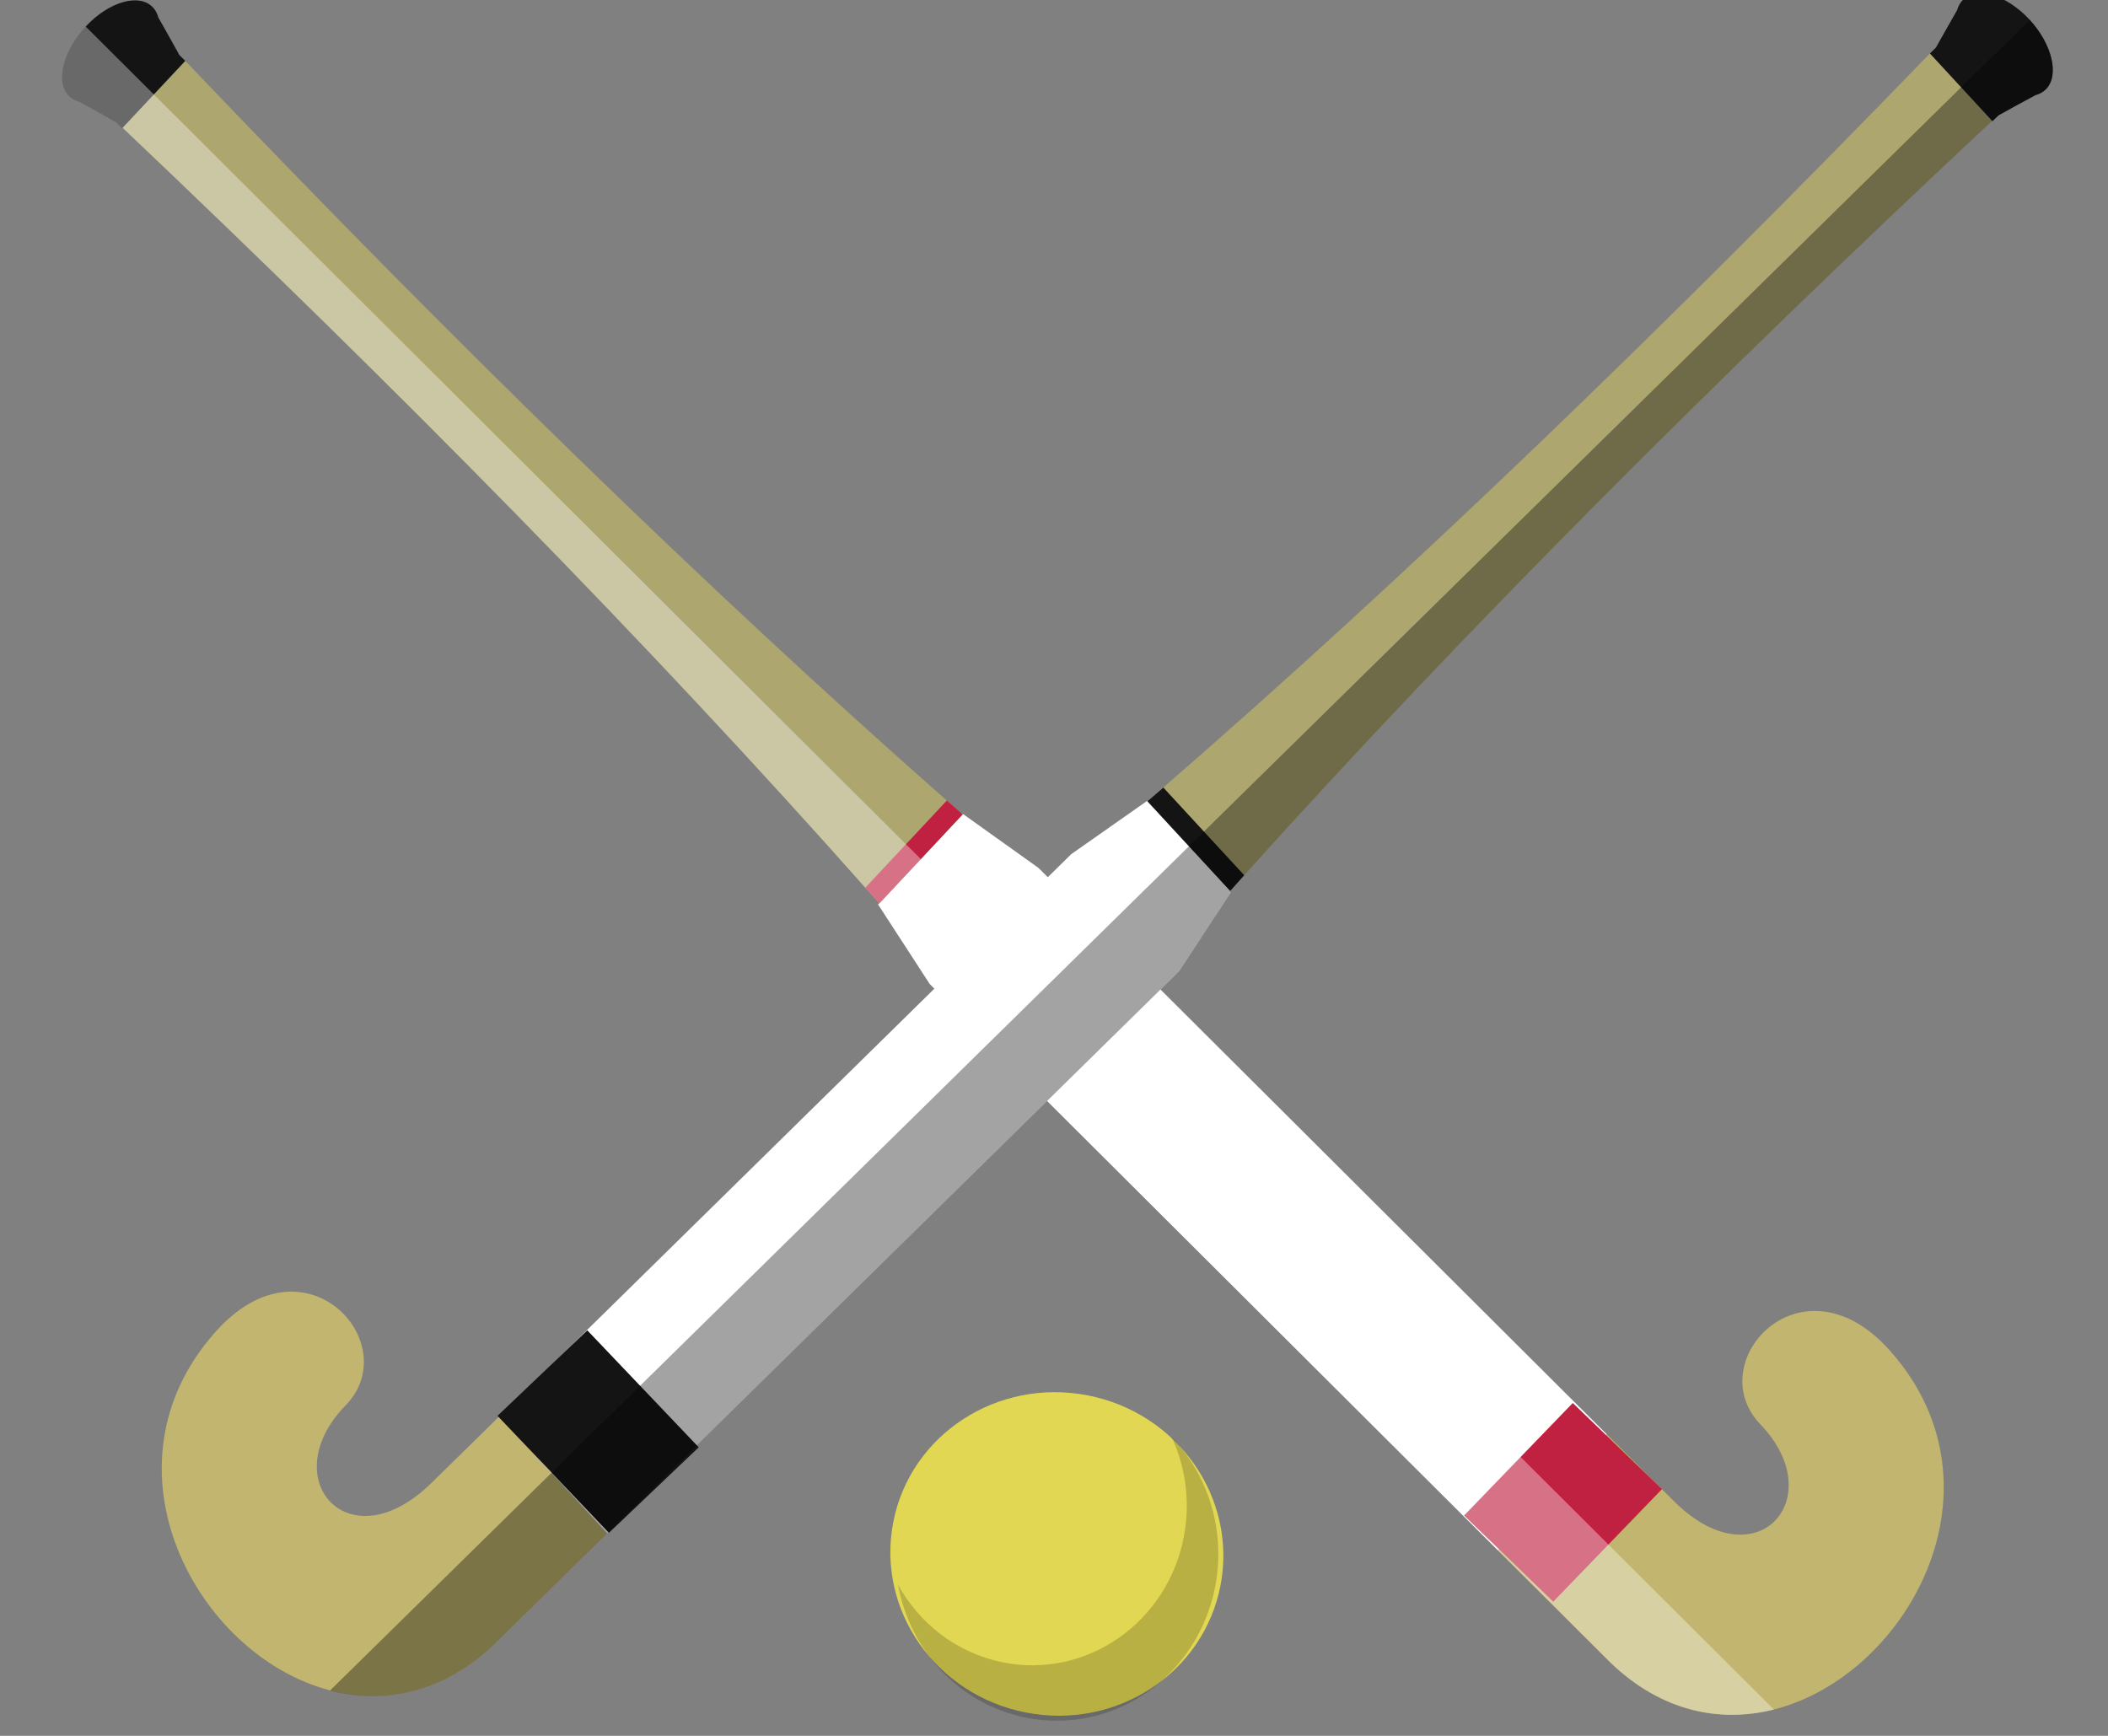 <?xml version="1.0" encoding="UTF-8"?>
<svg width="17px" height="14px" viewBox="0 0 17 14" version="1.1" xmlns="http://www.w3.org/2000/svg" xmlns:xlink="http://www.w3.org/1999/xlink">
    <rect x="0" y="0" width="17" height="14" fill="#808080" stroke="none"/>
    <!-- Generator: Sketch 48.2 (47327) - http://www.bohemiancoding.com/sketch -->
    <title>sports icons/fieldHockey</title>
    <desc>Created with Sketch.</desc>
    <defs></defs>
    <g id="Artboard-Copy" stroke="none" stroke-width="1" fill="none" fill-rule="evenodd" transform="translate(0, -1)">
        <g id="sports-icons/fieldHockey" fill-rule="nonzero">
            <ellipse id="Oval" fill="#E2D752" transform="translate(8.523, 13.533) rotate(-78.983) translate(-8.523, -13.533) " cx="8.523" cy="13.533" rx="1.303" ry="1.344"></ellipse>
            <path d="M9.801,13.791 C9.663,14.519 8.98,14.995 8.273,14.853 C7.734,14.745 7.337,14.307 7.242,13.781 C7.415,14.095 7.716,14.332 8.086,14.407 C8.762,14.543 9.416,14.087 9.548,13.39 C9.601,13.108 9.56,12.83 9.449,12.59 C9.741,12.894 9.886,13.338 9.801,13.791 Z" id="Shape" fill="#000000" opacity="0.18"></path>
            <path d="M15.251,11.904 C16.213,13 15.384,14.512 14.308,14.787 C13.876,14.897 13.403,14.808 12.991,14.413 L12.08,13.504 L12.957,12.567 L13.485,13.093 C14.154,13.777 14.772,13.088 14.198,12.489 C13.71,11.985 14.536,11.084 15.251,11.904 Z" id="Shape" fill="#C1B56F"></path>
            <polygon id="Shape" fill="#FFFFFF" points="8.375 8 12.957 12.567 12.08 13.504 7.498 8.936 7.082 8.295 7.082 8.294 7.091 8.286 7.091 8.286 7.427 7.927 7.58 7.764 7.766 7.565"></polygon>
            <path d="M7.763,7.568 L7.091,8.286 L7.09,8.285 L7.09,8.285 C7.053,8.243 7.016,8.201 6.978,8.159 C6.978,8.159 6.978,8.158 6.977,8.158 C5.23,6.187 3.212,4.139 0.989,2.031 L1.494,1.491 C3.612,3.711 5.666,5.722 7.635,7.456 C7.635,7.456 7.636,7.456 7.636,7.457 C7.679,7.493 7.721,7.531 7.763,7.568 Z" id="Shape" fill="#ADA66F"></path>
            <path d="M1.23,1.056 C1.253,1.079 1.268,1.108 1.277,1.141 C1.369,1.305 1.382,1.326 1.446,1.443 L1.494,1.491 L0.986,2.033 L0.938,1.986 C0.826,1.921 0.803,1.91 0.641,1.821 C0.609,1.812 0.581,1.797 0.558,1.774 C0.446,1.662 0.506,1.411 0.692,1.213 C0.877,1.015 1.118,0.944 1.23,1.056 Z" id="Shape" fill="#141414"></path>
            <rect id="Rectangle-path" fill="#C12140" transform="translate(12.582, 13.1) rotate(-45.989) translate(-12.582, -13.1) " x="11.955" y="12.628" width="1.262" height="1"></rect>
            <path d="M7.763,7.568 L7.083,8.295 L7.082,8.294 L7.091,8.286 C7.091,8.286 7.091,8.285 7.09,8.285 C7.053,8.243 7.015,8.2 6.979,8.159 L7.636,7.456 C7.679,7.493 7.721,7.531 7.763,7.568 Z" id="Shape" fill="#C12140"></path>
            <path d="M0.691,1.214 L14.306,14.788 C13.877,14.896 13.403,14.807 12.991,14.412 L7.498,8.936 L7.082,8.295 L7.081,8.293 L7.089,8.284 C7.052,8.242 7.015,8.201 6.978,8.159 C6.977,8.158 6.977,8.158 6.977,8.158 C5.229,6.187 3.211,4.138 0.988,2.03 L0.986,2.033 L0.938,1.986 C0.825,1.921 0.802,1.91 0.64,1.821 C0.608,1.812 0.581,1.797 0.558,1.774 C0.446,1.662 0.505,1.411 0.691,1.213 L0.691,1.214 Z" id="Shape" fill="#FFFFFF" opacity="0.36"></path>
            <path d="M1.736,11.744 C0.767,12.834 1.585,14.351 2.66,14.633 C3.091,14.746 3.564,14.661 3.979,14.269 L4.896,13.367 L4.026,12.424 L3.494,12.946 C2.821,13.625 2.207,12.932 2.785,12.337 C3.277,11.836 2.457,10.929 1.736,11.744 Z" id="Shape" fill="#C1B56F"></path>
            <polygon id="Shape" fill="#FFFFFF" points="8.639 7.889 4.026 12.423 4.896 13.367 9.509 8.833 9.929 8.194 9.929 8.194 9.921 8.185 9.921 8.185 9.587 7.824 9.435 7.66 9.25 7.46"></polygon>
            <path d="M9.254,7.462 L9.921,8.185 L9.921,8.185 L9.922,8.184 C9.959,8.143 9.996,8.101 10.034,8.059 C10.034,8.059 10.034,8.058 10.035,8.058 C11.796,6.1 13.828,4.066 16.065,1.974 L15.564,1.431 C13.431,3.635 11.363,5.631 9.382,7.351 C9.382,7.351 9.381,7.351 9.381,7.352 C9.338,7.389 9.296,7.426 9.254,7.462 Z" id="Shape" fill="#ADA66F"></path>
            <path d="M15.831,0.998 C15.808,1.021 15.792,1.049 15.783,1.082 C15.69,1.246 15.677,1.267 15.612,1.384 L15.564,1.431 L16.068,1.977 L16.117,1.93 C16.23,1.866 16.253,1.855 16.415,1.767 C16.447,1.759 16.475,1.743 16.498,1.721 C16.61,1.611 16.552,1.359 16.368,1.159 C16.183,0.959 15.943,0.887 15.831,0.998 Z" id="Shape" fill="#141414"></path>
            <rect id="Rectangle-path" fill="#141414" transform="translate(4.805, 12.567) rotate(-43.606) translate(-4.805, -12.567) " x="4.333" y="11.913" width="1" height="1.303"></rect>
            <path d="M9.254,7.462 L9.929,8.194 L9.93,8.193 L9.921,8.185 C9.921,8.185 9.921,8.185 9.922,8.184 C9.959,8.142 9.997,8.1 10.034,8.059 L9.382,7.352 C9.338,7.389 9.296,7.426 9.254,7.462 Z" id="Shape" fill="#141414"></path>
            <path d="M16.369,1.16 L2.661,14.635 C3.091,14.746 3.564,14.661 3.979,14.269 L9.509,8.833 L9.929,8.195 L9.93,8.193 L9.922,8.184 C9.96,8.143 9.997,8.101 10.034,8.059 C10.035,8.059 10.035,8.058 10.035,8.058 C11.796,6.1 13.828,4.066 16.066,1.974 L16.068,1.978 L16.117,1.931 C16.23,1.867 16.253,1.856 16.415,1.768 C16.447,1.76 16.475,1.744 16.498,1.722 C16.61,1.611 16.552,1.359 16.368,1.16 L16.369,1.16 Z" id="Shape" fill="#000000" opacity="0.36"></path>
        </g>
    </g>
</svg>
